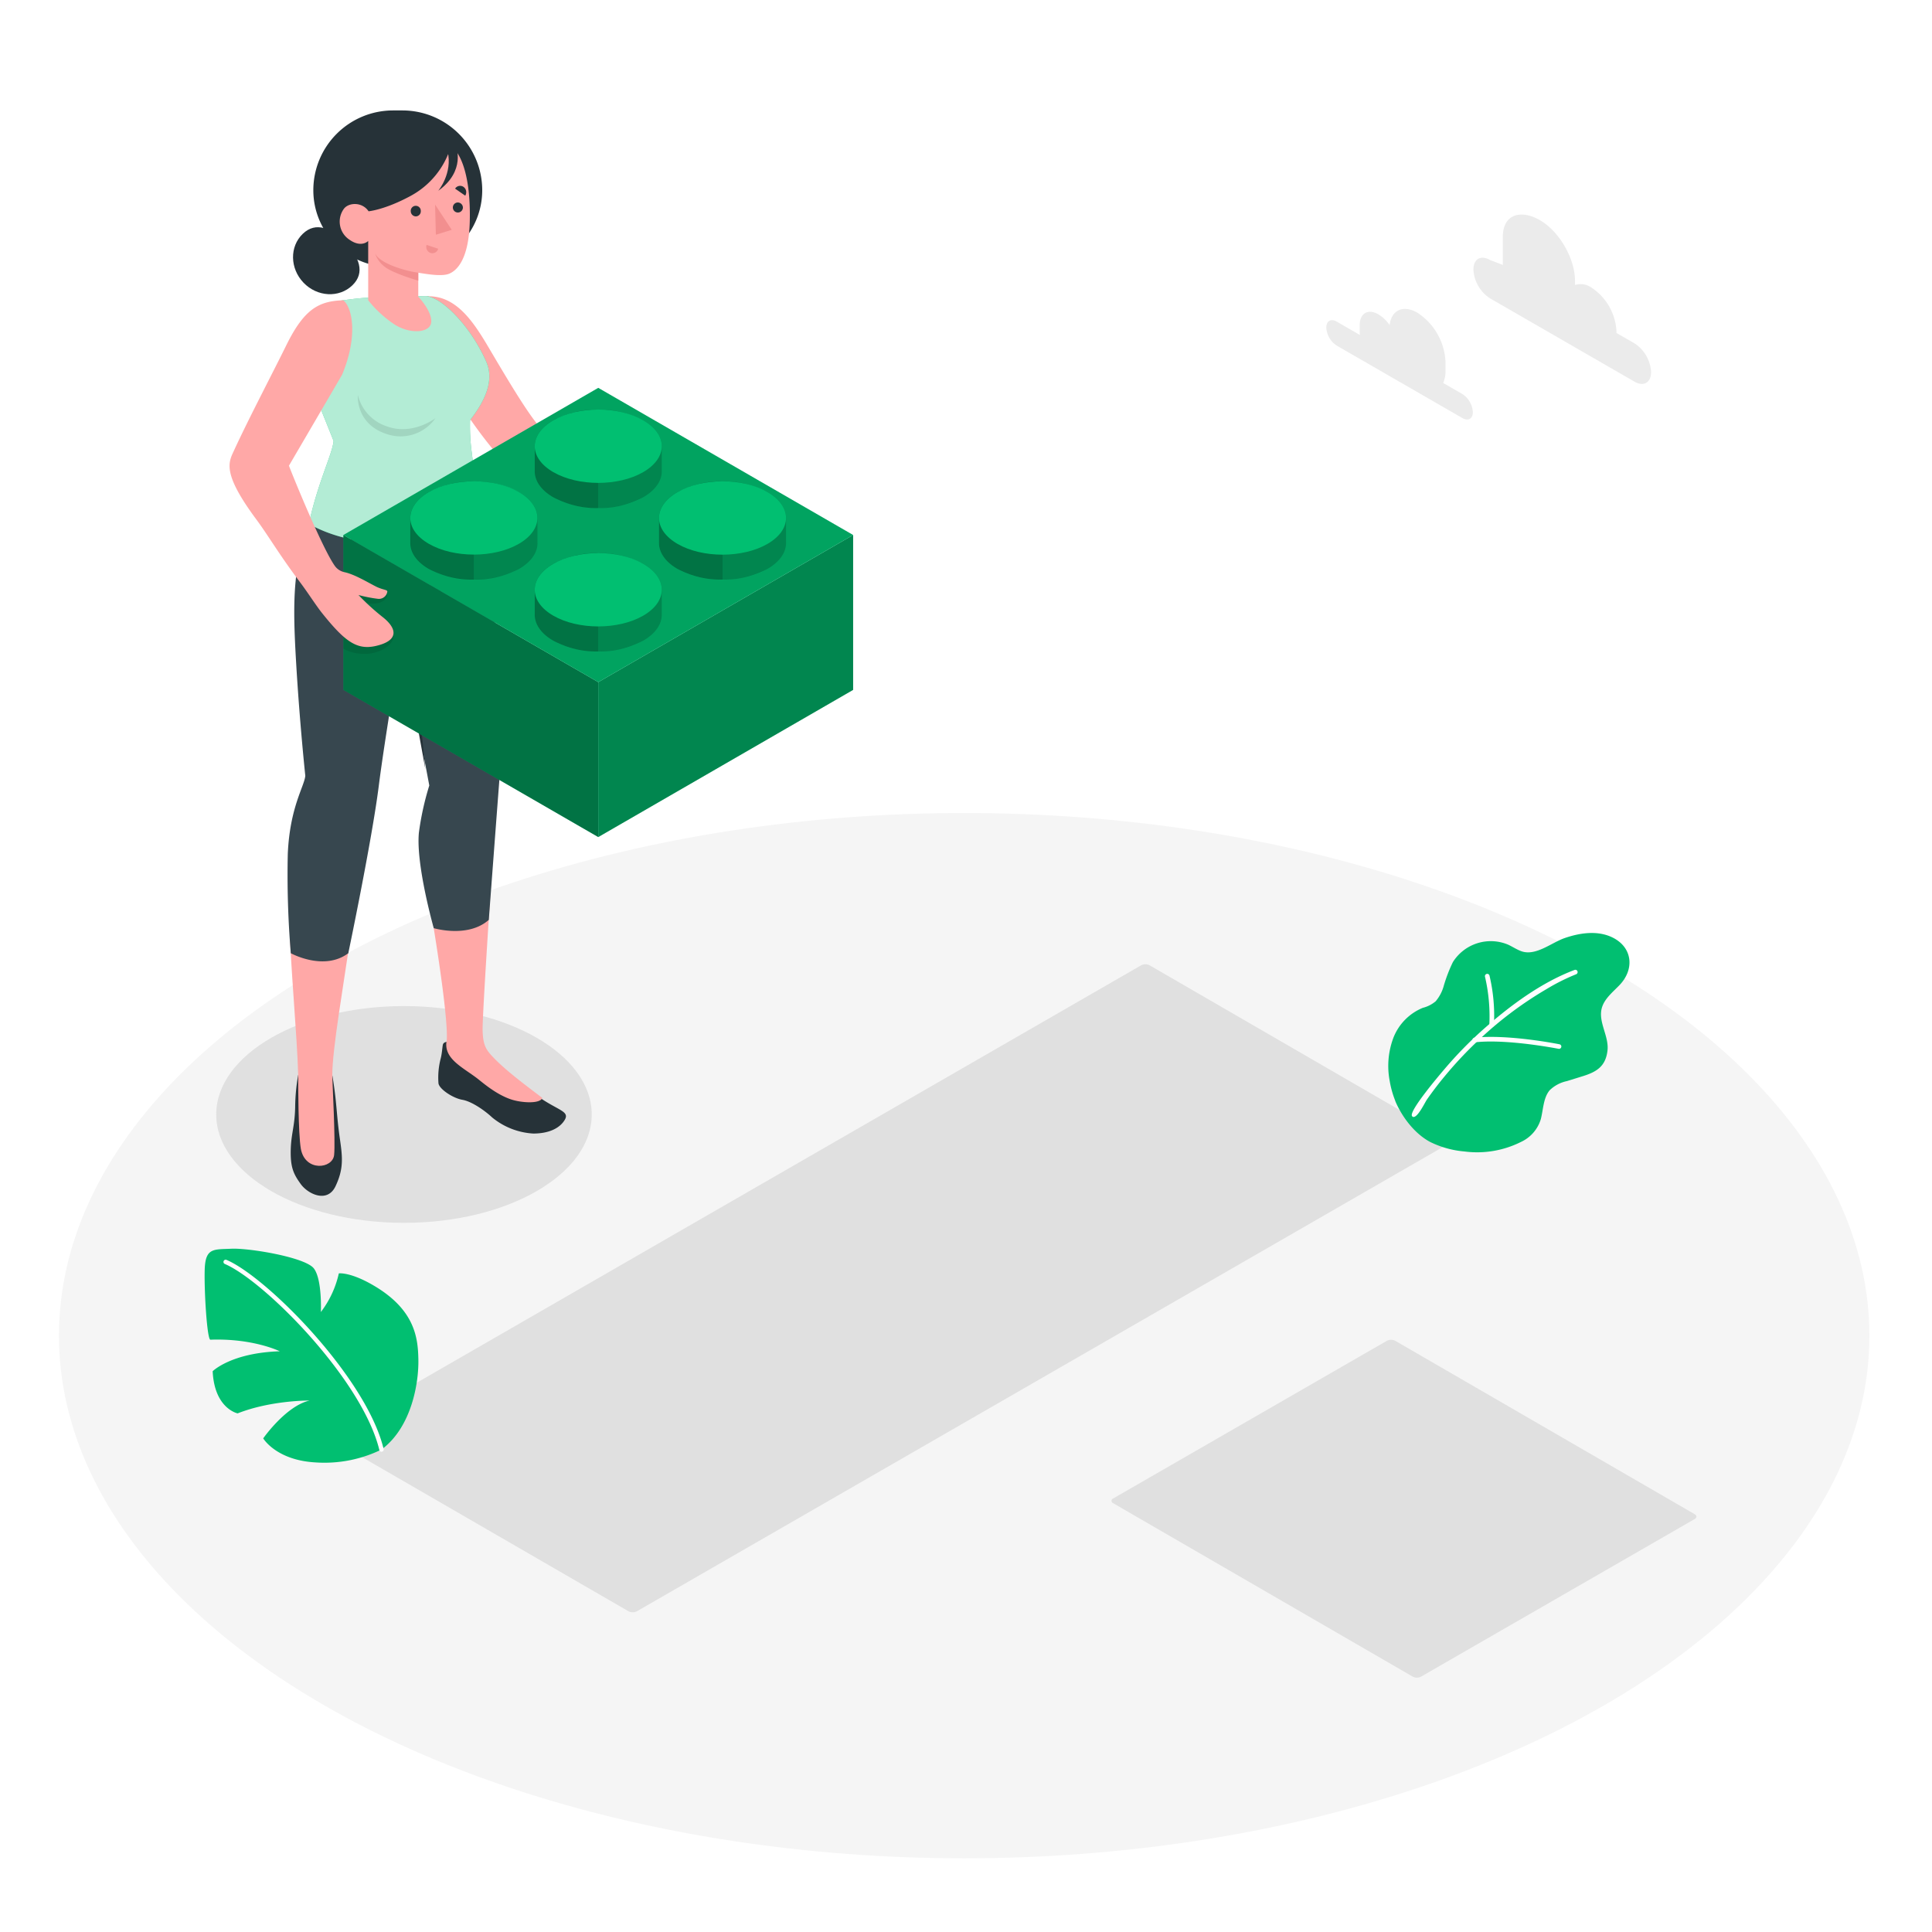 <svg class="animated" id="freepik_stories-building-blocks" xmlns="http://www.w3.org/2000/svg" viewBox="0 0 500 500" version="1.1" xmlns:xlink="http://www.w3.org/1999/xlink" xmlns:svgjs="http://svgjs.com/svgjs"><style>svg#freepik_stories-building-blocks:not(.animated) .animable {opacity: 0;}svg#freepik_stories-building-blocks.animated #freepik--floor--inject-18 {animation: 1s 1 forwards cubic-bezier(.36,-0.01,.5,1.38) slideDown;animation-delay: 0s;}svg#freepik_stories-building-blocks.animated #freepik--Floor--inject-18 {animation: 1s 1 forwards cubic-bezier(.36,-0.01,.5,1.38) slideDown;animation-delay: 0s;}svg#freepik_stories-building-blocks.animated #freepik--Plants--inject-18 {animation: 1s 1 forwards cubic-bezier(.36,-0.01,.5,1.38) slideUp,6s Infinite  linear floating;animation-delay: 0s,2.5s;}svg#freepik_stories-building-blocks.animated #freepik--black-block--inject-18 {animation: 1.4s 1 forwards cubic-bezier(.36,-0.01,.5,1.38) fadeIn;animation-delay: 0.5s;opacity: 0}svg#freepik_stories-building-blocks.animated #freepik--color-block--inject-18 {animation: 1.4s 1 forwards cubic-bezier(.36,-0.01,.5,1.38) fadeIn;animation-delay: 0.2s;opacity: 0}svg#freepik_stories-building-blocks.animated #freepik--dark-color-block--inject-18 {animation: 1.4s 1 forwards cubic-bezier(.36,-0.01,.5,1.38) fadeIn;animation-delay: 0.4s;opacity: 0}svg#freepik_stories-building-blocks.animated #freepik--dark-color-block--inject-18 {animation: 1.4s 1 forwards cubic-bezier(.36,-0.01,.5,1.38) fadeIn;animation-delay: 0.6s;opacity: 0}svg#freepik_stories-building-blocks.animated #freepik--color-block--inject-18 {animation: 1.4s 1 forwards cubic-bezier(.36,-0.01,.5,1.38) fadeIn;animation-delay: 0.8s;opacity: 0}svg#freepik_stories-building-blocks.animated #freepik--black-block--inject-18 {animation: 1.4s 1 forwards cubic-bezier(.36,-0.01,.5,1.38) fadeIn;animation-delay: 1s;opacity: 0}svg#freepik_stories-building-blocks.animated #freepik--black-block--inject-18 {animation: 1.4s 1 forwards cubic-bezier(.36,-0.01,.5,1.38) fadeIn;animation-delay: 1.2s;opacity: 0}svg#freepik_stories-building-blocks.animated #freepik--Blocks--inject-18 {animation: 1.4s 1 forwards cubic-bezier(.36,-0.01,.5,1.38) fadeIn;animation-delay: 0.5s;opacity: 0}svg#freepik_stories-building-blocks.animated #freepik--Character--inject-18 {animation: 0.9s 1 forwards cubic-bezier(.36,-0.01,.5,1.38) slideDown,1.5s Infinite  linear wind;animation-delay: 0.0s,1.9s;}            @keyframes slideDown {                0% {                    opacity: 0;                    transform: translateY(-30px);                }                100% {                    opacity: 1;                    transform: translateY(0);                }            }                    @keyframes slideUp {                0% {                    opacity: 0;                    transform: translateY(30px);                }                100% {                    opacity: 1;                    transform: inherit;                }            }                    @keyframes floating {                0% {                    opacity: 1;                    transform: translateY(0px);                }                50% {                    transform: translateY(-10px);                }                100% {                    opacity: 1;                    transform: translateY(0px);                }            }                    @keyframes fadeIn {                0% {                    opacity: 0;                }                100% {                    opacity: 1;                }            }                    @keyframes wind {                0% {                    transform: rotate( 0deg );                }                25% {                    transform: rotate( 1deg );                }                75% {                    transform: rotate( -1deg );                }            }        </style><g id="freepik--Floor--inject-18" class="animable" style="transform-origin: 249.53px 345.67px;"><ellipse id="freepik--floor--inject-18" cx="249.53" cy="345.67" rx="234.27" ry="135.26" style="fill: rgb(245, 245, 245); transform-origin: 249.53px 345.67px;" class="animable"></ellipse></g><g id="freepik--Shadows--inject-18" class="animable" style="transform-origin: 247.496px 341.864px;"><path id="freepik--Shadow--inject-18" d="M438.58,391.87,361.09,347a2.37,2.37,0,0,0-2.17,0l-70.81,40.79a.66.66,0,0,0,0,1.25l77.5,44.87a2.35,2.35,0,0,0,2.16,0l70.82-40.79C439.18,392.78,439.18,392.22,438.58,391.87Z" style="fill: rgb(224, 224, 224); transform-origin: 363.347px 390.455px;" class="animable"></path><path id="freepik--shadow--inject-18" d="M375,294.68l-77.5-44.87a2.41,2.41,0,0,0-2.16,0L85.17,370.92c-.6.34-.6.9,0,1.25L162.66,417a2.38,2.38,0,0,0,2.16,0L375,295.93A.66.66,0,0,0,375,294.68Z" style="fill: rgb(224, 224, 224); transform-origin: 230.084px 333.407px;" class="animable"></path><ellipse id="freepik--shadow--inject-18" cx="104.55" cy="288.42" rx="48.59" ry="28.05" style="fill: rgb(224, 224, 224); transform-origin: 104.55px 288.42px;" class="animable"></ellipse></g><g id="freepik--Plants--inject-18" class="animable animator-active" style="transform-origin: 237.332px 310.003px;"><g id="freepik--Plant--inject-18" class="animable" style="transform-origin: 80.618px 350.854px;"><path d="M98.73,375.14a33.61,33.61,0,0,1-17.09,3.33c-10.19-.57-13.52-6.22-13.52-6.22s5.87-8.41,12-9.79c0,0-9.91-.11-18.62,3.32,0,0-6-1.2-6.46-10.91,0,0,4.76-4.76,17.37-5.16,0,0-6.88-3.4-17.95-3-.85.14-1.65-12.46-1.48-18.16s2.36-5.16,6.88-5.38,19.22,2.2,21.39,5.13,1.79,11.25,1.79,11.25a25.61,25.61,0,0,0,4.65-10s2.87-.41,8.77,3c10.87,6.27,11.7,13.59,11.81,19.15C108.42,357.87,106.53,369.37,98.73,375.14Z" style="fill: rgb(1, 191, 113); transform-origin: 80.618px 350.854px;" id="elfps6rnh7l8" class="animable"></path><path d="M98.61,375.7a.59.59,0,0,1-.43-.42c-4.39-18.25-29.82-43.83-40-48.17a.57.57,0,1,1,.45-1.05C69,330.48,94.83,356.48,99.28,375a.55.55,0,0,1-.41.68A.46.46,0,0,1,98.61,375.7Z" style="fill: rgb(255, 255, 255); transform-origin: 78.566px 350.862px;" id="elispa9w23x2r" class="animable"></path></g><g id="freepik--plant--inject-18" class="animable" style="transform-origin: 390.495px 269.834px;"><path d="M361,284.65a24.83,24.83,0,0,1-1.34-4.86,20.67,20.67,0,0,1,.91-11.11,13.77,13.77,0,0,1,7.67-7.86,8.21,8.21,0,0,0,3.32-1.7,10.54,10.54,0,0,0,2-3.69A39.32,39.32,0,0,1,376,249a11.58,11.58,0,0,1,14.33-4.51c1.14.53,2.18,1.24,3.35,1.67,3.73,1.37,7.83-2.2,11.23-3.38,4.05-1.4,8.78-2.1,12.72,0,4.93,2.64,5.33,8.15,1.52,12.14-1.79,1.87-4,3.58-4.64,6.09-.9,3.63,2,7.29,1.49,11-.5,3.94-2.76,5.39-6.4,6.51l-4.09,1.27a9.07,9.07,0,0,0-4.44,2.35c-1.71,2-1.67,5.18-2.34,7.6a9.51,9.51,0,0,1-5.1,5.79A25.32,25.32,0,0,1,379,298a24.81,24.81,0,0,1-8.85-2.45c-4-2.12-7.24-6.38-9-10.47Z" style="fill: rgb(1, 191, 113); transform-origin: 390.495px 269.834px;" id="el5iza0jbnyb2" class="animable"></path><path d="M365.56,289c1.18.67,3.18-3.68,3.76-4.49,1.47-2.09,3-4.11,4.65-6.08a100,100,0,0,1,9.51-10A95.85,95.85,0,0,1,400.2,256a52.75,52.75,0,0,1,7.7-3.86.6.6,0,0,0,.35-.77.58.58,0,0,0-.76-.35c-8.66,3.27-16.72,9.26-23.57,15.34a101.46,101.46,0,0,0-10.09,10.33c-1.22,1.43-9.55,11.2-8.35,12.2Z" style="fill: rgb(255, 255, 255); transform-origin: 386.825px 270.025px;" id="elnr7fac2jem" class="animable"></path><path d="M381.65,269.74h.14c8.42-.91,21.44,1.67,21.57,1.69a.6.6,0,0,0,.7-.47.59.59,0,0,0-.47-.7c-.54-.11-13.32-2.63-21.93-1.71a.59.59,0,0,0,0,1.18Z" style="fill: rgb(255, 255, 255); transform-origin: 392.573px 269.894px;" id="elhnia4n6tbt6" class="animable"></path><path d="M386,265.82h0a.59.59,0,0,0,.63-.56,45.16,45.16,0,0,0-1.16-12.81.6.6,0,0,0-1.16.3,45,45,0,0,1,1.13,12.44A.6.6,0,0,0,386,265.82Z" style="fill: rgb(255, 255, 255); transform-origin: 385.495px 258.927px;" id="elccemwjau68u" class="animable"></path></g></g><g id="freepik--Blocks--inject-18" class="animable" style="transform-origin: 265.115px 281.21px;"><g id="freepik--black-block--inject-18" class="animable" style="transform-origin: 302.4px 275.375px;"><polygon points="368.36 295.42 302.4 333.5 302.4 293.42 368.36 255.33 368.36 295.42" style="fill: rgb(55, 71, 79); transform-origin: 335.38px 294.415px;" id="elwatxb0gwbv" class="animable"></polygon><polygon points="236.44 295.42 302.4 333.5 302.4 293.42 236.44 255.33 236.44 295.42" style="fill: rgb(38, 50, 56); transform-origin: 269.42px 294.415px;" id="elejyo237lc99" class="animable"></polygon><polygon points="368.36 255.33 302.4 217.25 236.44 255.33 302.4 293.42 368.36 255.33" id="el58uzsldsp83" class="animable" style="transform-origin: 302.4px 255.335px;"></polygon><path d="M314,262.79c3.21,1.85,4.81,4.28,4.81,6.71V276c0,2.43-1.6,4.86-4.81,6.71a23.81,23.81,0,0,1-11.63,2.78V260A23.7,23.7,0,0,1,314,262.79Z" style="fill: rgb(55, 71, 79); transform-origin: 310.59px 272.745px;" id="elvun4ls5ilv" class="animable"></path><path d="M290.77,262.79c-3.21,1.85-4.81,4.28-4.81,6.71V276c0,2.43,1.6,4.86,4.81,6.71a23.81,23.81,0,0,0,11.63,2.78V260A23.7,23.7,0,0,0,290.77,262.79Z" style="fill: rgb(38, 50, 56); transform-origin: 294.18px 272.745px;" id="elezmzjgo52de" class="animable"></path><path d="M290.77,262.79c-6.42,3.7-6.42,9.71,0,13.42s16.83,3.71,23.26,0,6.42-9.72,0-13.42S297.19,259.08,290.77,262.79Z" style="fill: rgb(69, 90, 100); transform-origin: 302.402px 269.502px;" id="elzz997gl55zb" class="animable"></path><g id="elnbl7otikba"><path d="M290.77,262.79c-6.42,3.7-6.42,9.71,0,13.42s16.83,3.71,23.26,0,6.42-9.72,0-13.42S297.19,259.08,290.77,262.79Z" style="fill: rgb(255, 255, 255); opacity: 0.07; transform-origin: 302.402px 269.502px;" class="animable"></path></g><path d="M314,225.64c3.21,1.85,4.81,4.28,4.81,6.71v6.49c0,2.43-1.6,4.86-4.81,6.71a23.7,23.7,0,0,1-11.63,2.78V222.86A23.81,23.81,0,0,1,314,225.64Z" style="fill: rgb(55, 71, 79); transform-origin: 310.59px 235.595px;" id="elrj1b59e0iqo" class="animable"></path><path d="M290.77,225.64c-3.21,1.85-4.81,4.28-4.81,6.71v6.49c0,2.43,1.6,4.86,4.81,6.71a23.7,23.7,0,0,0,11.63,2.78V222.86A23.81,23.81,0,0,0,290.77,225.64Z" style="fill: rgb(38, 50, 56); transform-origin: 294.18px 235.595px;" id="ela67xcmdq6p9" class="animable"></path><path d="M290.77,225.64c-6.42,3.71-6.42,9.72,0,13.43s16.83,3.7,23.26,0,6.42-9.72,0-13.43S297.19,221.93,290.77,225.64Z" style="fill: rgb(69, 90, 100); transform-origin: 302.402px 232.353px;" id="elndq70gtdhf" class="animable"></path><g id="eljpjtnam4ud"><path d="M290.77,225.64c-6.42,3.71-6.42,9.72,0,13.43s16.83,3.7,23.26,0,6.42-9.72,0-13.43S297.19,221.93,290.77,225.64Z" style="fill: rgb(255, 255, 255); opacity: 0.07; transform-origin: 302.402px 232.353px;" class="animable"></path></g><path d="M346.18,244.22c3.21,1.85,4.82,4.28,4.82,6.71v6.49c0,2.43-1.61,4.86-4.82,6.71a23.77,23.77,0,0,1-11.62,2.78V241.44A23.66,23.66,0,0,1,346.18,244.22Z" style="fill: rgb(55, 71, 79); transform-origin: 342.78px 254.175px;" id="elzysfliz4rys" class="animable"></path><path d="M322.93,244.22c-3.21,1.85-4.81,4.28-4.81,6.71v6.49c0,2.43,1.6,4.86,4.81,6.71a23.81,23.81,0,0,0,11.63,2.78V241.44A23.7,23.7,0,0,0,322.93,244.22Z" style="fill: rgb(38, 50, 56); transform-origin: 326.34px 254.175px;" id="elnruil5v82fg" class="animable"></path><path d="M322.93,244.22c-6.42,3.7-6.42,9.71,0,13.42s16.83,3.71,23.25,0,6.43-9.72,0-13.42S329.35,240.51,322.93,244.22Z" style="fill: rgb(69, 90, 100); transform-origin: 334.557px 250.932px;" id="eljzhd21ztpp" class="animable"></path><g id="eln1pwbtfli2l"><path d="M322.93,244.22c-6.42,3.7-6.42,9.71,0,13.42s16.83,3.71,23.25,0,6.43-9.72,0-13.42S329.35,240.51,322.93,244.22Z" style="fill: rgb(255, 255, 255); opacity: 0.07; transform-origin: 334.557px 250.932px;" class="animable"></path></g><path d="M281.87,244.2c3.21,1.86,4.81,4.29,4.81,6.72v6.49c0,2.42-1.6,4.85-4.81,6.71a23.81,23.81,0,0,1-11.63,2.78V241.42A23.81,23.81,0,0,1,281.87,244.2Z" style="fill: rgb(55, 71, 79); transform-origin: 278.46px 254.16px;" id="el5ic2pyf2vm8" class="animable"></path><path d="M258.61,244.2c-3.21,1.86-4.81,4.29-4.81,6.72v6.49c0,2.42,1.6,4.85,4.81,6.71a23.81,23.81,0,0,0,11.63,2.78V241.42A23.81,23.81,0,0,0,258.61,244.2Z" style="fill: rgb(38, 50, 56); transform-origin: 262.02px 254.16px;" id="elw0sajgtd32" class="animable"></path><path d="M258.61,244.2c-6.42,3.71-6.42,9.72,0,13.43s16.84,3.71,23.26,0,6.42-9.72,0-13.43S265,240.5,258.61,244.2Z" style="fill: rgb(69, 90, 100); transform-origin: 270.24px 250.917px;" id="elw6pvyhjqa8" class="animable"></path><g id="eldz52j7hbo5e"><path d="M258.61,244.2c-6.42,3.71-6.42,9.72,0,13.43s16.84,3.71,23.26,0,6.42-9.72,0-13.43S265,240.5,258.61,244.2Z" style="fill: rgb(255, 255, 255); opacity: 0.07; transform-origin: 270.24px 250.917px;" class="animable"></path></g></g><g id="freepik--color-block--inject-18" class="animable" style="transform-origin: 366.69px 373.015px;"><polygon points="432.65 393.06 366.69 431.14 366.69 391.05 432.65 352.97 432.65 393.06" style="fill: rgb(1, 191, 113); transform-origin: 399.67px 392.055px;" id="elvq7s3800r7" class="animable"></polygon><g id="eltmh15n7byem"><polygon points="432.65 393.06 366.69 431.14 366.69 391.05 432.65 352.97 432.65 393.06" style="opacity: 0.1; transform-origin: 399.67px 392.055px;" class="animable"></polygon></g><polygon points="300.74 393.06 366.69 431.14 366.69 391.05 300.73 352.97 300.74 393.06" style="fill: rgb(1, 191, 113); transform-origin: 333.71px 392.055px;" id="eldwm4854e4hk" class="animable"></polygon><g id="elg18iwy60fgb"><polygon points="300.74 393.06 366.69 431.14 366.69 391.05 300.73 352.97 300.74 393.06" style="opacity: 0.2; transform-origin: 333.71px 392.055px;" class="animable"></polygon></g><polygon points="432.65 352.97 366.69 314.89 300.73 352.97 366.69 391.05 432.65 352.97" style="fill: rgb(1, 191, 113); transform-origin: 366.69px 352.97px;" id="elqodg52ddz7" class="animable"></polygon><path d="M383.13,330c0-2.43-1.6-4.86-4.81-6.71-6.42-3.71-16.83-3.71-23.25,0-3.21,1.85-4.82,4.28-4.82,6.71v6.49c0,2.43,1.61,4.85,4.82,6.71,6.42,3.71,16.83,3.71,23.25,0,3.21-1.86,4.82-4.28,4.81-6.71Z" style="fill: rgb(1, 191, 113); transform-origin: 366.69px 333.245px;" id="eljugt0ayehfh" class="animable"></path><g id="elkx6zak3jtf"><path d="M378.32,323.28c3.21,1.85,4.82,4.28,4.81,6.71v6.49c0,2.43-1.6,4.85-4.81,6.71A23.81,23.81,0,0,1,366.69,346V320.5A23.7,23.7,0,0,1,378.32,323.28Z" style="opacity: 0.1; transform-origin: 374.91px 333.249px;" class="animable"></path></g><g id="elpx3lny2iqge"><path d="M355.07,323.28c-3.21,1.85-4.82,4.28-4.82,6.71v6.49c0,2.43,1.61,4.85,4.82,6.71A23.8,23.8,0,0,0,366.69,346V320.5A23.69,23.69,0,0,0,355.07,323.28Z" style="opacity: 0.2; transform-origin: 358.47px 333.249px;" class="animable"></path></g><path d="M355.07,323.28c-6.42,3.7-6.42,9.71,0,13.42s16.83,3.71,23.25,0,6.42-9.72,0-13.42S361.49,319.57,355.07,323.28Z" style="fill: rgb(1, 191, 113); transform-origin: 366.695px 329.992px;" id="el489d02yfkjf" class="animable"></path><g id="el1dkhe5zzqpu"><path d="M355.07,323.28c-6.42,3.7-6.42,9.71,0,13.42s16.83,3.71,23.25,0,6.42-9.72,0-13.42S361.49,319.57,355.07,323.28Z" style="fill: rgb(255, 255, 255); opacity: 0.3; transform-origin: 366.695px 329.992px;" class="animable"></path></g><path d="M383.13,367.13c0-2.42-1.6-4.85-4.81-6.71-6.42-3.71-16.83-3.71-23.25,0-3.21,1.86-4.82,4.28-4.82,6.71v6.49c0,2.43,1.61,4.86,4.82,6.71,6.42,3.71,16.83,3.71,23.25,0,3.21-1.85,4.82-4.28,4.81-6.71Z" style="fill: rgb(1, 191, 113); transform-origin: 366.69px 370.375px;" id="eltiw4tcelwrp" class="animable"></path><g id="elbypu3ovzt8"><path d="M378.32,360.42c3.21,1.86,4.82,4.28,4.81,6.71v6.49c0,2.43-1.6,4.86-4.81,6.71a23.59,23.59,0,0,1-11.63,2.78V357.64A23.81,23.81,0,0,1,378.32,360.42Z" style="opacity: 0.1; transform-origin: 374.91px 370.376px;" class="animable"></path></g><g id="el3icn7o8d1zw"><path d="M355.07,360.42c-3.21,1.86-4.82,4.28-4.82,6.71v6.49c0,2.43,1.61,4.86,4.82,6.71a23.58,23.58,0,0,0,11.62,2.78V357.64A23.8,23.8,0,0,0,355.07,360.42Z" style="opacity: 0.2; transform-origin: 358.47px 370.376px;" class="animable"></path></g><path d="M355.07,360.42c-6.42,3.71-6.42,9.72,0,13.43s16.83,3.7,23.25,0,6.42-9.72,0-13.43S361.49,356.71,355.07,360.42Z" style="fill: rgb(1, 191, 113); transform-origin: 366.695px 367.133px;" id="elz3y975jvkc" class="animable"></path><g id="elkzb42i7sh0e"><path d="M355.07,360.42c-6.42,3.71-6.42,9.72,0,13.43s16.83,3.7,23.25,0,6.42-9.72,0-13.43S361.49,356.71,355.07,360.42Z" style="fill: rgb(255, 255, 255); opacity: 0.3; transform-origin: 366.695px 367.133px;" class="animable"></path></g><path d="M351,348.55c0-2.43-1.61-4.86-4.82-6.71-6.42-3.71-16.83-3.71-23.25,0-3.21,1.85-4.82,4.28-4.82,6.71V355c0,2.43,1.61,4.86,4.82,6.71,6.42,3.71,16.83,3.71,23.25,0,3.21-1.85,4.82-4.28,4.82-6.71C351,353.24,351,350.35,351,348.55Z" style="fill: rgb(1, 191, 113); transform-origin: 334.555px 351.775px;" id="elchodcgzgosi" class="animable"></path><g id="elxgn9ovczlg"><path d="M346.16,341.84c3.21,1.85,4.82,4.28,4.82,6.71,0,1.8,0,4.69,0,6.49,0,2.43-1.61,4.86-4.82,6.71a23.7,23.7,0,0,1-11.63,2.78V339.06A23.81,23.81,0,0,1,346.16,341.84Z" style="opacity: 0.1; transform-origin: 342.755px 351.795px;" class="animable"></path></g><g id="elnfiolzy425c"><path d="M322.91,341.84c-3.21,1.85-4.82,4.28-4.82,6.71V355c0,2.43,1.61,4.86,4.82,6.71a23.69,23.69,0,0,0,11.62,2.78V339.06A23.8,23.8,0,0,0,322.91,341.84Z" style="opacity: 0.2; transform-origin: 326.31px 351.775px;" class="animable"></path></g><path d="M322.91,341.84c-6.42,3.71-6.42,9.72,0,13.42s16.83,3.71,23.25,0,6.42-9.71,0-13.42S329.33,338.13,322.91,341.84Z" style="fill: rgb(1, 191, 113); transform-origin: 334.535px 348.548px;" id="el5342y5udw9l" class="animable"></path><g id="elbzx74dj86xs"><path d="M322.91,341.84c-6.42,3.71-6.42,9.72,0,13.42s16.83,3.71,23.25,0,6.42-9.71,0-13.42S329.33,338.13,322.91,341.84Z" style="fill: rgb(255, 255, 255); opacity: 0.3; transform-origin: 334.535px 348.548px;" class="animable"></path></g><path d="M415.29,348.56c0-2.43-1.6-4.86-4.81-6.71-6.42-3.71-16.83-3.71-23.25,0-3.22,1.85-4.82,4.28-4.82,6.71v6.49c0,2.43,1.6,4.86,4.81,6.71,6.43,3.71,16.84,3.71,23.26,0,3.21-1.85,4.81-4.28,4.81-6.71Z" style="fill: rgb(1, 191, 113); transform-origin: 398.85px 351.805px;" id="elhfjyq0gjkve" class="animable"></path><g id="elmzq984l0dx"><path d="M410.48,341.85c3.21,1.85,4.81,4.28,4.81,6.71v6.49c0,2.43-1.6,4.86-4.81,6.71a23.7,23.7,0,0,1-11.63,2.78V339.07A23.81,23.81,0,0,1,410.48,341.85Z" style="opacity: 0.1; transform-origin: 407.07px 351.805px;" class="animable"></path></g><g id="elazawjjnq6ct"><path d="M387.23,341.85c-3.22,1.85-4.82,4.28-4.82,6.71v6.49c0,2.43,1.6,4.86,4.81,6.71a23.73,23.73,0,0,0,11.63,2.78V339.07A23.77,23.77,0,0,0,387.23,341.85Z" style="opacity: 0.2; transform-origin: 390.63px 351.805px;" class="animable"></path></g><path d="M387.23,341.85c-6.43,3.71-6.43,9.72,0,13.43s16.84,3.7,23.26,0,6.42-9.72,0-13.43S393.65,338.14,387.23,341.85Z" style="fill: rgb(1, 191, 113); transform-origin: 398.856px 348.563px;" id="elp1xgnfesnu" class="animable"></path><g id="elrxwblfco92l"><path d="M387.23,341.85c-6.43,3.71-6.43,9.72,0,13.43s16.84,3.7,23.26,0,6.42-9.72,0-13.43S393.65,338.14,387.23,341.85Z" style="fill: rgb(255, 255, 255); opacity: 0.3; transform-origin: 398.856px 348.563px;" class="animable"></path></g></g><g id="freepik--dark-color-block--inject-18" class="animable" style="transform-origin: 302.4px 232.385px;"><polygon points="368.36 252.43 302.4 290.51 302.4 250.42 368.36 212.34 368.36 252.43" style="fill: rgb(1, 191, 113); transform-origin: 335.38px 251.425px;" id="elgyfpi20nlwv" class="animable"></polygon><g id="elglj86svh6np"><polygon points="368.36 252.43 302.4 290.51 302.4 250.42 368.36 212.34 368.36 252.43" style="opacity: 0.3; transform-origin: 335.38px 251.425px;" class="animable"></polygon></g><polygon points="236.44 252.43 302.4 290.51 302.4 250.42 236.44 212.34 236.44 252.43" style="fill: rgb(1, 191, 113); transform-origin: 269.42px 251.425px;" id="eljgl6dg8qf8" class="animable"></polygon><g id="elk3fykf1glwa"><polygon points="236.44 252.43 302.4 290.51 302.4 250.42 236.44 212.34 236.44 252.43" style="opacity: 0.4; transform-origin: 269.42px 251.425px;" class="animable"></polygon></g><polygon points="368.36 212.34 302.4 174.26 236.44 212.34 302.4 250.42 368.36 212.34" style="fill: rgb(1, 191, 113); transform-origin: 302.4px 212.34px;" id="elme00vix3v5" class="animable"></polygon><g id="eld9ebos0kcwm"><polygon points="368.36 212.34 302.4 174.26 236.44 212.34 302.4 250.42 368.36 212.34" style="opacity: 0.55; transform-origin: 302.4px 212.34px;" class="animable"></polygon></g><path d="M318.84,189.36c0-2.43-1.6-4.86-4.81-6.71-6.42-3.71-16.84-3.71-23.26,0-3.21,1.85-4.81,4.28-4.81,6.71v6.49c0,2.43,1.6,4.86,4.81,6.71,6.42,3.71,16.83,3.71,23.26,0,3.21-1.85,4.81-4.28,4.81-6.71Z" style="fill: rgb(1, 191, 113); transform-origin: 302.4px 192.605px;" id="eliw2rjjz6iv" class="animable"></path><g id="eli886p2f3y2r"><path d="M314,182.65c3.21,1.85,4.81,4.28,4.81,6.71v6.49c0,2.43-1.6,4.86-4.81,6.71a23.81,23.81,0,0,1-11.63,2.78V179.87A23.7,23.7,0,0,1,314,182.65Z" style="opacity: 0.3; transform-origin: 310.59px 192.605px;" class="animable"></path></g><g id="el33uki95cr5t"><path d="M290.77,182.65c-3.21,1.85-4.81,4.28-4.81,6.71v6.49c0,2.43,1.6,4.86,4.81,6.71a23.81,23.81,0,0,0,11.63,2.78V179.87A23.7,23.7,0,0,0,290.77,182.65Z" style="opacity: 0.4; transform-origin: 294.18px 192.605px;" class="animable"></path></g><path d="M290.77,182.65c-6.42,3.7-6.42,9.71,0,13.42s16.83,3.71,23.26,0,6.42-9.72,0-13.42S297.19,178.94,290.77,182.65Z" style="fill: rgb(1, 191, 113); transform-origin: 302.402px 189.362px;" id="elwzda3wvcgpg" class="animable"></path><g id="el5y8hbldp7u"><path d="M290.77,182.65c-6.42,3.7-6.42,9.71,0,13.42s16.83,3.71,23.26,0,6.42-9.72,0-13.42S297.19,178.94,290.77,182.65Z" style="fill: rgb(255, 255, 255); opacity: 0.3; transform-origin: 302.402px 189.362px;" class="animable"></path></g><path d="M318.84,226.51c0-2.43-1.6-4.86-4.81-6.72-6.42-3.7-16.84-3.7-23.26,0-3.21,1.86-4.81,4.29-4.81,6.71V233c0,2.43,1.6,4.86,4.81,6.72,6.42,3.7,16.83,3.7,23.26,0,3.21-1.86,4.81-4.29,4.81-6.72Z" style="fill: rgb(1, 191, 113); transform-origin: 302.4px 229.755px;" id="el1o2fk75k42w" class="animable"></path><g id="elq34ogzex73l"><path d="M314,219.79c3.21,1.86,4.81,4.29,4.81,6.71V233c0,2.43-1.6,4.86-4.81,6.72a23.81,23.81,0,0,1-11.63,2.78V217A23.81,23.81,0,0,1,314,219.79Z" style="opacity: 0.3; transform-origin: 310.59px 229.75px;" class="animable"></path></g><g id="ela1g14jw3wik"><path d="M290.77,219.79c-3.21,1.86-4.81,4.29-4.81,6.71V233c0,2.43,1.6,4.86,4.81,6.72a23.81,23.81,0,0,0,11.63,2.78V217A23.81,23.81,0,0,0,290.77,219.79Z" style="opacity: 0.4; transform-origin: 294.18px 229.75px;" class="animable"></path></g><path d="M290.77,219.79c-6.42,3.71-6.42,9.72,0,13.43s16.83,3.71,23.26,0,6.42-9.72,0-13.43S297.19,216.09,290.77,219.79Z" style="fill: rgb(1, 191, 113); transform-origin: 302.402px 226.507px;" id="elnvml0cngh3l" class="animable"></path><g id="elujb04o2za"><path d="M290.77,219.79c-6.42,3.71-6.42,9.72,0,13.43s16.83,3.71,23.26,0,6.42-9.72,0-13.43S297.19,216.09,290.77,219.79Z" style="fill: rgb(255, 255, 255); opacity: 0.3; transform-origin: 302.402px 226.507px;" class="animable"></path></g><path d="M286.68,207.92c0-2.43-1.6-4.86-4.81-6.71-6.42-3.71-16.83-3.71-23.26,0-3.21,1.85-4.81,4.28-4.81,6.71v6.49c0,2.43,1.6,4.86,4.81,6.71,6.42,3.71,16.84,3.71,23.26,0,3.21-1.85,4.81-4.28,4.81-6.71Z" style="fill: rgb(1, 191, 113); transform-origin: 270.24px 211.165px;" id="elpftftvoxbe8" class="animable"></path><g id="elm786n2li359"><path d="M281.87,201.21c3.21,1.85,4.81,4.28,4.81,6.71v6.49c0,2.43-1.6,4.86-4.81,6.71a23.7,23.7,0,0,1-11.63,2.78V198.43A23.81,23.81,0,0,1,281.87,201.21Z" style="opacity: 0.3; transform-origin: 278.46px 211.165px;" class="animable"></path></g><g id="el5waqx8tqnh5"><path d="M258.61,201.21c-3.21,1.85-4.81,4.28-4.81,6.71v6.49c0,2.43,1.6,4.86,4.81,6.71a23.7,23.7,0,0,0,11.63,2.78V198.43A23.81,23.81,0,0,0,258.61,201.21Z" style="opacity: 0.4; transform-origin: 262.02px 211.165px;" class="animable"></path></g><path d="M258.61,201.21c-6.42,3.71-6.42,9.72,0,13.43s16.84,3.7,23.26,0,6.42-9.72,0-13.43S265,197.5,258.61,201.21Z" style="fill: rgb(1, 191, 113); transform-origin: 270.24px 207.923px;" id="elv53nmm6oj6s" class="animable"></path><g id="el3b9ap7y9b9x"><path d="M258.61,201.21c-6.42,3.71-6.42,9.72,0,13.43s16.84,3.7,23.26,0,6.42-9.72,0-13.43S265,197.5,258.61,201.21Z" style="fill: rgb(255, 255, 255); opacity: 0.3; transform-origin: 270.24px 207.923px;" class="animable"></path></g><path d="M351,207.93c0-2.42-1.6-4.85-4.82-6.71-6.42-3.71-16.83-3.71-23.25,0-3.21,1.86-4.81,4.28-4.81,6.71v6.49c0,2.43,1.6,4.86,4.81,6.71,6.42,3.71,16.83,3.71,23.25,0,3.22-1.85,4.82-4.28,4.82-6.71Z" style="fill: rgb(1, 191, 113); transform-origin: 334.56px 211.175px;" id="el4g9i11jwmb9" class="animable"></path><g id="el8xkp3jv7w8c"><path d="M346.18,201.22c3.21,1.86,4.82,4.28,4.82,6.71v6.49c0,2.43-1.61,4.86-4.82,6.71a23.66,23.66,0,0,1-11.62,2.78V198.44A23.77,23.77,0,0,1,346.18,201.22Z" style="opacity: 0.3; transform-origin: 342.78px 211.175px;" class="animable"></path></g><g id="elcbrryt3hrju"><path d="M322.93,201.22c-3.21,1.86-4.81,4.28-4.81,6.71v6.49c0,2.43,1.6,4.86,4.81,6.71a23.7,23.7,0,0,0,11.63,2.78V198.44A23.81,23.81,0,0,0,322.93,201.22Z" style="opacity: 0.4; transform-origin: 326.34px 211.175px;" class="animable"></path></g><path d="M322.93,201.22c-6.42,3.71-6.42,9.72,0,13.43s16.83,3.7,23.25,0,6.43-9.72,0-13.43S329.35,197.51,322.93,201.22Z" style="fill: rgb(1, 191, 113); transform-origin: 334.557px 207.933px;" id="eldcw3kq8j7v8" class="animable"></path><g id="elxnerj5yd85"><path d="M322.93,201.22c-6.42,3.71-6.42,9.72,0,13.43s16.83,3.7,23.25,0,6.43-9.72,0-13.43S329.35,197.51,322.93,201.22Z" style="fill: rgb(255, 255, 255); opacity: 0.3; transform-origin: 334.557px 207.933px;" class="animable"></path></g></g><g id="freepik--dark-color-block--inject-18" class="animable" style="transform-origin: 232.97px 315.465px;"><polygon points="298.93 335.5 232.97 373.59 232.97 333.5 298.93 295.42 298.93 335.5" style="fill: rgb(1, 191, 113); transform-origin: 265.95px 334.505px;" id="eltm2y76t24s" class="animable"></polygon><g id="elncroap9djk"><polygon points="298.93 335.5 232.97 373.59 232.97 333.5 298.93 295.42 298.93 335.5" style="opacity: 0.3; transform-origin: 265.95px 334.505px;" class="animable"></polygon></g><polygon points="167.01 335.5 232.97 373.59 232.97 333.5 167.01 295.42 167.01 335.5" style="fill: rgb(1, 191, 113); transform-origin: 199.99px 334.505px;" id="elyez255xv80b" class="animable"></polygon><g id="elkl1lctgenjc"><polygon points="167.01 335.5 232.97 373.59 232.97 333.5 167.01 295.42 167.01 335.5" style="opacity: 0.4; transform-origin: 199.99px 334.505px;" class="animable"></polygon></g><polygon points="298.93 295.42 232.97 257.34 167.01 295.42 232.97 333.5 298.93 295.42" style="fill: rgb(1, 191, 113); transform-origin: 232.97px 295.42px;" id="el09fxa69reqb" class="animable"></polygon><g id="elnarah8goh0a"><polygon points="298.93 295.42 232.97 257.34 167.01 295.42 232.97 333.5 298.93 295.42" style="opacity: 0.55; transform-origin: 232.97px 295.42px;" class="animable"></polygon></g><path d="M249.41,272.44c0-2.43-1.6-4.86-4.81-6.71-6.42-3.71-16.83-3.71-23.26,0-3.21,1.85-4.81,4.28-4.81,6.71v6.49c0,2.43,1.6,4.86,4.81,6.71,6.42,3.71,16.84,3.71,23.26,0,3.21-1.85,4.81-4.28,4.81-6.71Z" style="fill: rgb(1, 191, 113); transform-origin: 232.97px 275.685px;" id="elmezemxe2sgc" class="animable"></path><g id="elrbye9ppg20a"><path d="M244.6,265.73c3.21,1.85,4.81,4.28,4.81,6.71v6.49c0,2.43-1.6,4.86-4.81,6.71A23.81,23.81,0,0,1,233,288.42V263A23.7,23.7,0,0,1,244.6,265.73Z" style="opacity: 0.3; transform-origin: 241.205px 275.709px;" class="animable"></path></g><g id="elb2ewl6iy3l7"><path d="M221.34,265.73c-3.21,1.85-4.81,4.28-4.81,6.71v6.49c0,2.43,1.6,4.86,4.81,6.71A23.81,23.81,0,0,0,233,288.42V263A23.7,23.7,0,0,0,221.34,265.73Z" style="opacity: 0.4; transform-origin: 224.765px 275.709px;" class="animable"></path></g><path d="M221.34,265.73c-6.42,3.7-6.42,9.71,0,13.42s16.84,3.71,23.26,0,6.42-9.72,0-13.42S227.77,262,221.34,265.73Z" style="fill: rgb(1, 191, 113); transform-origin: 232.97px 272.438px;" id="elpbnx1t433pq" class="animable"></path><g id="elc0jvm02g2xg"><path d="M221.34,265.73c-6.42,3.7-6.42,9.71,0,13.42s16.84,3.71,23.26,0,6.42-9.72,0-13.42S227.77,262,221.34,265.73Z" style="fill: rgb(255, 255, 255); opacity: 0.3; transform-origin: 232.97px 272.438px;" class="animable"></path></g><path d="M249.41,309.58c0-2.42-1.6-4.85-4.81-6.71-6.42-3.71-16.83-3.71-23.26,0-3.21,1.86-4.81,4.28-4.81,6.71v6.49c0,2.43,1.6,4.86,4.81,6.71,6.42,3.71,16.84,3.71,23.26,0,3.21-1.85,4.81-4.28,4.81-6.71Z" style="fill: rgb(1, 191, 113); transform-origin: 232.97px 312.825px;" id="elu79ditozhwg" class="animable"></path><g id="elhs6szb0onr5"><path d="M244.6,302.87c3.21,1.86,4.81,4.28,4.81,6.71v6.49c0,2.43-1.6,4.86-4.81,6.71A23.71,23.71,0,0,1,233,325.57V300.09A23.81,23.81,0,0,1,244.6,302.87Z" style="opacity: 0.3; transform-origin: 241.205px 312.83px;" class="animable"></path></g><g id="elef43kbpitth"><path d="M221.34,302.87c-3.21,1.86-4.81,4.28-4.81,6.71v6.49c0,2.43,1.6,4.86,4.81,6.71A23.71,23.71,0,0,0,233,325.57V300.09A23.81,23.81,0,0,0,221.34,302.87Z" style="opacity: 0.4; transform-origin: 224.765px 312.83px;" class="animable"></path></g><path d="M221.34,302.87c-6.42,3.71-6.42,9.72,0,13.43s16.84,3.7,23.26,0,6.42-9.72,0-13.43S227.77,299.16,221.34,302.87Z" style="fill: rgb(1, 191, 113); transform-origin: 232.97px 309.583px;" id="elev7u14jri4b" class="animable"></path><g id="elth8v876ep8j"><path d="M221.34,302.87c-6.42,3.71-6.42,9.72,0,13.43s16.84,3.7,23.26,0,6.42-9.72,0-13.43S227.77,299.16,221.34,302.87Z" style="fill: rgb(255, 255, 255); opacity: 0.3; transform-origin: 232.97px 309.583px;" class="animable"></path></g><path d="M217.25,291c0-2.43-1.6-4.86-4.81-6.71-6.42-3.71-16.83-3.71-23.26,0-3.21,1.85-4.81,4.28-4.81,6.71v6.49c0,2.43,1.6,4.86,4.81,6.71,6.42,3.71,16.84,3.71,23.26,0,3.21-1.85,4.81-4.28,4.81-6.71Z" style="fill: rgb(1, 191, 113); transform-origin: 200.81px 294.245px;" id="elvcssa1boxo" class="animable"></path><g id="el3cp6ndc6hlc"><path d="M212.44,284.29c3.21,1.85,4.81,4.28,4.81,6.71v6.49c0,2.43-1.6,4.86-4.81,6.71A23.7,23.7,0,0,1,200.81,307V281.51A23.81,23.81,0,0,1,212.44,284.29Z" style="opacity: 0.3; transform-origin: 209.03px 294.255px;" class="animable"></path></g><g id="elxj08599nmcd"><path d="M189.18,284.29c-3.21,1.85-4.81,4.28-4.81,6.71v6.49c0,2.43,1.6,4.86,4.81,6.71A23.7,23.7,0,0,0,200.81,307V281.51A23.84,23.84,0,0,0,189.18,284.29Z" style="opacity: 0.4; transform-origin: 192.59px 294.255px;" class="animable"></path></g><path d="M189.18,284.29c-6.42,3.71-6.42,9.72,0,13.42s16.84,3.71,23.26,0,6.42-9.71,0-13.42S195.61,280.58,189.18,284.29Z" style="fill: rgb(1, 191, 113); transform-origin: 200.81px 290.998px;" id="elxmqqleppuii" class="animable"></path><g id="elk0emr0eq2rd"><path d="M189.18,284.29c-6.42,3.71-6.42,9.72,0,13.42s16.84,3.71,23.26,0,6.42-9.71,0-13.42S195.61,280.58,189.18,284.29Z" style="fill: rgb(255, 255, 255); opacity: 0.3; transform-origin: 200.81px 290.998px;" class="animable"></path></g><path d="M281.57,291c0-2.43-1.6-4.85-4.82-6.71-6.42-3.71-16.83-3.71-23.25,0-3.21,1.85-4.81,4.28-4.81,6.71v6.49c0,2.43,1.6,4.86,4.81,6.71,6.42,3.71,16.83,3.71,23.25,0,3.22-1.85,4.82-4.28,4.82-6.71Z" style="fill: rgb(1, 191, 113); transform-origin: 265.13px 294.245px;" id="el9cpjt0uxijk" class="animable"></path><g id="elsib9e8pwfv"><path d="M276.75,284.3c3.21,1.85,4.82,4.28,4.82,6.71v6.49c0,2.43-1.6,4.86-4.81,6.71A23.73,23.73,0,0,1,265.13,307V281.52A23.77,23.77,0,0,1,276.75,284.3Z" style="opacity: 0.3; transform-origin: 273.35px 294.26px;" class="animable"></path></g><g id="elmjksqk812l"><path d="M253.5,284.3c-3.21,1.85-4.81,4.28-4.81,6.71v6.49c0,2.43,1.6,4.86,4.81,6.71A23.7,23.7,0,0,0,265.13,307V281.52A23.81,23.81,0,0,0,253.5,284.3Z" style="opacity: 0.4; transform-origin: 256.91px 294.26px;" class="animable"></path></g><path d="M253.5,284.3c-6.42,3.71-6.42,9.72,0,13.43s16.83,3.7,23.25,0,6.43-9.72,0-13.43S259.92,280.59,253.5,284.3Z" style="fill: rgb(1, 191, 113); transform-origin: 265.127px 291.013px;" id="el859f4tgd1al" class="animable"></path><g id="elhv8908i0s45"><path d="M253.5,284.3c-6.42,3.71-6.42,9.72,0,13.43s16.83,3.7,23.25,0,6.43-9.72,0-13.43S259.92,280.59,253.5,284.3Z" style="fill: rgb(255, 255, 255); opacity: 0.3; transform-origin: 265.127px 291.013px;" class="animable"></path></g></g><g id="freepik--color-block--inject-18" class="animable" style="transform-origin: 232.97px 272.465px;"><polygon points="298.93 292.51 232.97 330.59 232.97 290.51 298.93 252.43 298.93 292.51" style="fill: rgb(1, 191, 113); transform-origin: 265.95px 291.51px;" id="el3us4sclrlcc" class="animable"></polygon><g id="elh7i9il3ts3o"><polygon points="298.93 292.51 232.97 330.59 232.97 290.51 298.93 252.43 298.93 292.51" style="opacity: 0.1; transform-origin: 265.95px 291.51px;" class="animable"></polygon></g><polygon points="167.01 292.51 232.97 330.59 232.97 290.51 167.01 252.43 167.01 292.51" style="fill: rgb(1, 191, 113); transform-origin: 199.99px 291.51px;" id="elah6wl3ml5gq" class="animable"></polygon><g id="elhmp4ezoprko"><polygon points="167.01 292.51 232.97 330.59 232.97 290.51 167.01 252.43 167.01 292.51" style="opacity: 0.2; transform-origin: 199.99px 291.51px;" class="animable"></polygon></g><polygon points="298.93 252.43 232.97 214.34 167.01 252.43 232.97 290.51 298.93 252.43" style="fill: rgb(1, 191, 113); transform-origin: 232.97px 252.425px;" id="elv177ml37dx" class="animable"></polygon><path d="M249.41,229.44c0-2.43-1.6-4.85-4.81-6.71-6.42-3.71-16.83-3.71-23.26,0-3.21,1.86-4.81,4.28-4.81,6.71v6.49c0,2.43,1.6,4.86,4.81,6.71,6.42,3.71,16.84,3.71,23.26,0,3.21-1.85,4.81-4.28,4.81-6.71Z" style="fill: rgb(1, 191, 113); transform-origin: 232.97px 232.685px;" id="elap9vr3b50b8" class="animable"></path><g id="el8fgh3tz0zcv"><path d="M244.6,222.73c3.21,1.86,4.81,4.28,4.81,6.71v6.49c0,2.43-1.6,4.86-4.81,6.71A23.7,23.7,0,0,1,233,245.42V220A23.81,23.81,0,0,1,244.6,222.73Z" style="opacity: 0.1; transform-origin: 241.205px 232.709px;" class="animable"></path></g><g id="eltbvsjml2i9"><path d="M221.34,222.73c-3.21,1.86-4.81,4.28-4.81,6.71v6.49c0,2.43,1.6,4.86,4.81,6.71A23.7,23.7,0,0,0,233,245.42V220A23.81,23.81,0,0,0,221.34,222.73Z" style="opacity: 0.2; transform-origin: 224.765px 232.709px;" class="animable"></path></g><path d="M221.34,222.73c-6.42,3.71-6.42,9.72,0,13.43s16.84,3.7,23.26,0,6.42-9.72,0-13.43S227.77,219,221.34,222.73Z" style="fill: rgb(1, 191, 113); transform-origin: 232.97px 229.439px;" id="elj1bg172yor" class="animable"></path><g id="elnqggs7wjg5g"><path d="M221.34,222.73c-6.42,3.71-6.42,9.72,0,13.43s16.84,3.7,23.26,0,6.42-9.72,0-13.43S227.77,219,221.34,222.73Z" style="fill: rgb(255, 255, 255); opacity: 0.3; transform-origin: 232.97px 229.439px;" class="animable"></path></g><path d="M249.41,266.59c0-2.43-1.6-4.86-4.81-6.71-6.42-3.71-16.83-3.71-23.26,0-3.21,1.85-4.81,4.28-4.81,6.71v6.49c0,2.43,1.6,4.86,4.81,6.71,6.42,3.71,16.84,3.71,23.26,0,3.21-1.85,4.81-4.28,4.81-6.71Z" style="fill: rgb(1, 191, 113); transform-origin: 232.97px 269.835px;" id="el4ex6xt1dyij" class="animable"></path><g id="elggybostlfik"><path d="M244.6,259.88c3.21,1.85,4.81,4.28,4.81,6.71v6.49c0,2.43-1.6,4.86-4.81,6.71A23.81,23.81,0,0,1,233,282.57V257.1A23.7,23.7,0,0,1,244.6,259.88Z" style="opacity: 0.1; transform-origin: 241.205px 269.835px;" class="animable"></path></g><g id="eldhl9n6bhexo"><path d="M221.34,259.88c-3.21,1.85-4.81,4.28-4.81,6.71v6.49c0,2.43,1.6,4.86,4.81,6.71A23.81,23.81,0,0,0,233,282.57V257.1A23.7,23.7,0,0,0,221.34,259.88Z" style="opacity: 0.2; transform-origin: 224.765px 269.835px;" class="animable"></path></g><path d="M221.34,259.88c-6.42,3.71-6.42,9.72,0,13.42s16.84,3.71,23.26,0,6.42-9.71,0-13.42S227.77,256.17,221.34,259.88Z" style="fill: rgb(1, 191, 113); transform-origin: 232.97px 266.588px;" id="elqbs3406ikfc" class="animable"></path><g id="elzzt6jliip4r"><path d="M221.34,259.88c-6.42,3.71-6.42,9.72,0,13.42s16.84,3.71,23.26,0,6.42-9.71,0-13.42S227.77,256.17,221.34,259.88Z" style="fill: rgb(255, 255, 255); opacity: 0.3; transform-origin: 232.97px 266.588px;" class="animable"></path></g><path d="M217.25,248c0-2.43-1.6-4.86-4.81-6.71-6.42-3.71-16.83-3.71-23.26,0-3.21,1.85-4.81,4.28-4.81,6.71v6.49c0,2.43,1.6,4.85,4.81,6.71,6.42,3.7,16.84,3.71,23.26,0,3.21-1.86,4.81-4.29,4.81-6.71Z" style="fill: rgb(1, 191, 113); transform-origin: 200.81px 251.243px;" id="el80j592wfa3y" class="animable"></path><g id="eljd30epdjiop"><path d="M212.44,241.3c3.21,1.85,4.81,4.28,4.81,6.71v6.49c0,2.43-1.6,4.85-4.81,6.71A23.81,23.81,0,0,1,200.81,264V238.51A23.71,23.71,0,0,1,212.44,241.3Z" style="opacity: 0.1; transform-origin: 209.03px 251.255px;" class="animable"></path></g><g id="el77liyogfacx"><path d="M189.18,241.3c-3.21,1.85-4.81,4.28-4.81,6.71v6.49c0,2.43,1.6,4.85,4.81,6.71A23.81,23.81,0,0,0,200.81,264V238.51A23.73,23.73,0,0,0,189.18,241.3Z" style="opacity: 0.2; transform-origin: 192.59px 251.255px;" class="animable"></path></g><path d="M189.18,241.3c-6.42,3.7-6.42,9.71,0,13.42s16.84,3.71,23.26,0,6.42-9.72,0-13.42S195.61,237.59,189.18,241.3Z" style="fill: rgb(1, 191, 113); transform-origin: 200.81px 248.012px;" id="el0qpbkzdssk3k" class="animable"></path><g id="elpafr47oraxl"><path d="M189.18,241.3c-6.42,3.7-6.42,9.71,0,13.42s16.84,3.71,23.26,0,6.42-9.72,0-13.42S195.61,237.59,189.18,241.3Z" style="fill: rgb(255, 255, 255); opacity: 0.3; transform-origin: 200.81px 248.012px;" class="animable"></path></g><path d="M281.57,248c0-2.43-1.6-4.86-4.82-6.71-6.42-3.71-16.83-3.71-23.25,0-3.21,1.85-4.81,4.28-4.81,6.71v6.49c0,2.43,1.6,4.86,4.81,6.71,6.42,3.71,16.83,3.71,23.25,0,3.22-1.85,4.82-4.28,4.82-6.71Z" style="fill: rgb(1, 191, 113); transform-origin: 265.13px 251.245px;" id="elgsirlic8xh8" class="animable"></path><g id="ele95tmnxg7eu"><path d="M276.75,241.31c3.21,1.85,4.82,4.28,4.82,6.71v6.49c0,2.43-1.6,4.86-4.81,6.71A23.84,23.84,0,0,1,265.13,264V238.53A23.66,23.66,0,0,1,276.75,241.31Z" style="opacity: 0.1; transform-origin: 273.35px 251.265px;" class="animable"></path></g><g id="el65qbk0kczdh"><path d="M253.5,241.31c-3.21,1.85-4.81,4.28-4.81,6.71v6.49c0,2.43,1.6,4.86,4.81,6.71A23.81,23.81,0,0,0,265.13,264V238.53A23.7,23.7,0,0,0,253.5,241.31Z" style="opacity: 0.2; transform-origin: 256.91px 251.265px;" class="animable"></path></g><path d="M253.5,241.31c-6.42,3.7-6.42,9.71,0,13.42s16.83,3.71,23.25,0,6.43-9.72,0-13.42S259.92,237.6,253.5,241.31Z" style="fill: rgb(1, 191, 113); transform-origin: 265.127px 248.022px;" id="eljadrr62r89" class="animable"></path><g id="el5em7kwlse4w"><path d="M253.5,241.31c-6.42,3.7-6.42,9.71,0,13.42s16.83,3.71,23.25,0,6.43-9.72,0-13.42S259.92,237.6,253.5,241.31Z" style="fill: rgb(255, 255, 255); opacity: 0.3; transform-origin: 265.127px 248.022px;" class="animable"></path></g></g><g id="freepik--black-block--inject-18" class="animable" style="transform-origin: 163.54px 355.545px;"><polygon points="229.5 375.59 163.54 413.67 163.54 373.59 229.5 335.5 229.5 375.59" style="fill: rgb(55, 71, 79); transform-origin: 196.52px 374.585px;" id="elm50s2go9kc" class="animable"></polygon><polygon points="97.58 375.59 163.54 413.67 163.54 373.59 97.58 335.5 97.58 375.59" style="fill: rgb(38, 50, 56); transform-origin: 130.56px 374.585px;" id="elee1tf6vudh" class="animable"></polygon><polygon points="229.5 335.5 163.54 297.42 97.58 335.5 163.54 373.59 229.5 335.5" style="fill: rgb(69, 90, 100); transform-origin: 163.54px 335.505px;" id="el1kjimxbttbs" class="animable"></polygon><path d="M175.17,343c3.21,1.85,4.81,4.28,4.81,6.71v6.49c0,2.43-1.6,4.86-4.81,6.71a23.81,23.81,0,0,1-11.63,2.78V340.18A23.7,23.7,0,0,1,175.17,343Z" style="fill: rgb(55, 71, 79); transform-origin: 171.76px 352.935px;" id="elyntqaxg4di" class="animable"></path><path d="M151.91,343c-3.21,1.85-4.81,4.28-4.81,6.71v6.49c0,2.43,1.6,4.86,4.81,6.71a23.81,23.81,0,0,0,11.63,2.78V340.18A23.7,23.7,0,0,0,151.91,343Z" style="fill: rgb(38, 50, 56); transform-origin: 155.32px 352.935px;" id="elegkbg115aji" class="animable"></path><path d="M151.91,343c-6.42,3.7-6.42,9.72,0,13.42s16.84,3.71,23.26,0,6.42-9.71,0-13.42S158.34,339.25,151.91,343Z" style="fill: rgb(69, 90, 100); transform-origin: 163.54px 349.701px;" id="elwk90lrx85m" class="animable"></path><g id="elxb3aty6ycoo"><path d="M151.91,343c-6.42,3.7-6.42,9.72,0,13.42s16.84,3.71,23.26,0,6.42-9.71,0-13.42S158.34,339.25,151.91,343Z" style="fill: rgb(255, 255, 255); opacity: 0.07; transform-origin: 163.54px 349.701px;" class="animable"></path></g><path d="M175.17,305.81c3.21,1.85,4.81,4.28,4.81,6.71V319c0,2.43-1.6,4.86-4.81,6.71a23.7,23.7,0,0,1-11.63,2.78V303A23.81,23.81,0,0,1,175.17,305.81Z" style="fill: rgb(55, 71, 79); transform-origin: 171.76px 315.746px;" id="el3rr4g51j61n" class="animable"></path><path d="M151.91,305.81c-3.21,1.85-4.81,4.28-4.81,6.71V319c0,2.43,1.6,4.86,4.81,6.71a23.7,23.7,0,0,0,11.63,2.78V303A23.81,23.81,0,0,0,151.91,305.81Z" style="fill: rgb(38, 50, 56); transform-origin: 155.32px 315.746px;" id="el5anlnh1ffyl" class="animable"></path><path d="M151.91,305.81c-6.42,3.71-6.42,9.72,0,13.43s16.84,3.7,23.26,0,6.42-9.72,0-13.43S158.34,302.1,151.91,305.81Z" style="fill: rgb(69, 90, 100); transform-origin: 163.54px 312.523px;" id="el5wfpjib7zbm" class="animable"></path><g id="elex0efzw5lb8"><path d="M151.91,305.81c-6.42,3.71-6.42,9.72,0,13.43s16.84,3.7,23.26,0,6.42-9.72,0-13.43S158.34,302.1,151.91,305.81Z" style="fill: rgb(255, 255, 255); opacity: 0.07; transform-origin: 163.54px 312.523px;" class="animable"></path></g><path d="M207.32,324.39c3.21,1.85,4.82,4.28,4.82,6.71v6.49c0,2.43-1.6,4.86-4.81,6.71a23.84,23.84,0,0,1-11.63,2.78V321.61A23.66,23.66,0,0,1,207.32,324.39Z" style="fill: rgb(55, 71, 79); transform-origin: 203.92px 334.345px;" id="el5tp47csdqwp" class="animable"></path><path d="M184.07,324.39c-3.21,1.85-4.81,4.28-4.81,6.71v6.49c0,2.43,1.6,4.86,4.81,6.71a23.81,23.81,0,0,0,11.63,2.78V321.61A23.7,23.7,0,0,0,184.07,324.39Z" style="fill: rgb(38, 50, 56); transform-origin: 187.48px 334.345px;" id="elpwolxcl6g9" class="animable"></path><path d="M184.07,324.39c-6.42,3.7-6.42,9.71,0,13.42s16.83,3.71,23.25,0,6.43-9.72,0-13.42S190.49,320.68,184.07,324.39Z" style="fill: rgb(69, 90, 100); transform-origin: 195.697px 331.102px;" id="elnwrpuwa38d" class="animable"></path><g id="elc9pnbfzvvhb"><path d="M184.07,324.39c-6.42,3.7-6.42,9.71,0,13.42s16.83,3.71,23.25,0,6.43-9.72,0-13.42S190.49,320.68,184.07,324.39Z" style="fill: rgb(255, 255, 255); opacity: 0.07; transform-origin: 195.697px 331.102px;" class="animable"></path></g><path d="M143,324.37c3.21,1.86,4.81,4.29,4.81,6.72v6.49c0,2.42-1.6,4.85-4.81,6.71a23.81,23.81,0,0,1-11.63,2.78V321.59A23.81,23.81,0,0,1,143,324.37Z" style="fill: rgb(55, 71, 79); transform-origin: 139.59px 334.33px;" id="elw0hbmznpiym" class="animable"></path><path d="M119.75,324.37c-3.21,1.86-4.81,4.29-4.81,6.72v6.49c0,2.42,1.6,4.85,4.81,6.71a23.81,23.81,0,0,0,11.63,2.78V321.59A23.84,23.84,0,0,0,119.75,324.37Z" style="fill: rgb(38, 50, 56); transform-origin: 123.16px 334.33px;" id="elm3uwd0bbjcj" class="animable"></path><path d="M119.75,324.37c-6.42,3.71-6.42,9.72,0,13.43s16.84,3.71,23.26,0,6.42-9.72,0-13.42S126.18,320.67,119.75,324.37Z" style="fill: rgb(69, 90, 100); transform-origin: 131.38px 331.091px;" id="elpu5uloc5pw" class="animable"></path><g id="eloy6gez60axc"><path d="M119.75,324.37c-6.42,3.71-6.42,9.72,0,13.43s16.84,3.71,23.26,0,6.42-9.72,0-13.42S126.18,320.67,119.75,324.37Z" style="fill: rgb(255, 255, 255); opacity: 0.07; transform-origin: 131.38px 331.091px;" class="animable"></path></g></g><g id="freepik--black-block--inject-18" class="animable" style="transform-origin: 302.4px 189.405px;"><polygon points="368.36 209.44 302.4 247.53 302.4 207.44 368.36 169.36 368.36 209.44" style="fill: rgb(55, 71, 79); transform-origin: 335.38px 208.445px;" id="elk4j7dmx0unf" class="animable"></polygon><polygon points="236.44 209.44 302.4 247.53 302.4 207.44 236.44 169.36 236.44 209.44" style="fill: rgb(38, 50, 56); transform-origin: 269.42px 208.445px;" id="elj39sy7y1md" class="animable"></polygon><polygon points="368.36 169.36 302.4 131.28 236.44 169.36 302.4 207.44 368.36 169.36" style="fill: rgb(69, 90, 100); transform-origin: 302.4px 169.36px;" id="el61g92xtubc3" class="animable"></polygon><path d="M314,176.81c3.21,1.86,4.81,4.29,4.81,6.71V190c0,2.43-1.6,4.86-4.81,6.72a23.81,23.81,0,0,1-11.63,2.78V174A23.81,23.81,0,0,1,314,176.81Z" style="fill: rgb(55, 71, 79); transform-origin: 310.59px 186.75px;" id="eliae4mloob7f" class="animable"></path><path d="M290.77,176.81c-3.21,1.86-4.81,4.29-4.81,6.71V190c0,2.43,1.6,4.86,4.81,6.72a23.81,23.81,0,0,0,11.63,2.78V174A23.81,23.81,0,0,0,290.77,176.81Z" style="fill: rgb(38, 50, 56); transform-origin: 294.18px 186.75px;" id="elxnbn2y12wtl" class="animable"></path><path d="M290.77,176.81c-6.42,3.71-6.42,9.72,0,13.43s16.83,3.7,23.26,0,6.42-9.72,0-13.43S297.19,173.11,290.77,176.81Z" style="fill: rgb(69, 90, 100); transform-origin: 302.402px 183.525px;" id="elhege4inbnh" class="animable"></path><g id="el4rm0zox7s27"><path d="M290.77,176.81c-6.42,3.71-6.42,9.72,0,13.43s16.83,3.7,23.26,0,6.42-9.72,0-13.43S297.19,173.11,290.77,176.81Z" style="fill: rgb(255, 255, 255); opacity: 0.07; transform-origin: 302.402px 183.525px;" class="animable"></path></g><path d="M314,139.67c3.21,1.85,4.81,4.28,4.81,6.71v6.49c0,2.43-1.6,4.86-4.81,6.71a23.81,23.81,0,0,1-11.63,2.78V136.89A23.7,23.7,0,0,1,314,139.67Z" style="fill: rgb(55, 71, 79); transform-origin: 310.59px 149.625px;" id="el5d6co2n87xm" class="animable"></path><path d="M290.77,139.67c-3.21,1.85-4.81,4.28-4.81,6.71v6.49c0,2.43,1.6,4.86,4.81,6.71a23.81,23.81,0,0,0,11.63,2.78V136.89A23.7,23.7,0,0,0,290.77,139.67Z" style="fill: rgb(38, 50, 56); transform-origin: 294.18px 149.625px;" id="elas5y1u0de8" class="animable"></path><path d="M290.77,139.67c-6.42,3.7-6.42,9.71,0,13.42s16.83,3.71,23.26,0,6.42-9.72,0-13.42S297.19,136,290.77,139.67Z" style="fill: rgb(69, 90, 100); transform-origin: 302.402px 146.389px;" id="el0rq50k3neq4" class="animable"></path><g id="el7klqyxauous"><path d="M290.77,139.67c-6.42,3.7-6.42,9.71,0,13.42s16.83,3.71,23.26,0,6.42-9.72,0-13.42S297.19,136,290.77,139.67Z" style="fill: rgb(255, 255, 255); opacity: 0.07; transform-origin: 302.402px 146.389px;" class="animable"></path></g><path d="M346.18,158.24c3.21,1.86,4.82,4.28,4.82,6.71v6.49c0,2.43-1.61,4.86-4.82,6.71a23.66,23.66,0,0,1-11.62,2.78V155.46A23.77,23.77,0,0,1,346.18,158.24Z" style="fill: rgb(55, 71, 79); transform-origin: 342.78px 168.195px;" id="elzk9uddmmmej" class="animable"></path><path d="M322.93,158.24c-3.21,1.86-4.81,4.28-4.81,6.71v6.49c0,2.43,1.6,4.86,4.81,6.71a23.7,23.7,0,0,0,11.63,2.78V155.46A23.81,23.81,0,0,0,322.93,158.24Z" style="fill: rgb(38, 50, 56); transform-origin: 326.34px 168.195px;" id="el0nqogouwikf" class="animable"></path><path d="M322.93,158.24c-6.42,3.71-6.42,9.72,0,13.43s16.83,3.7,23.25,0,6.43-9.72,0-13.43S329.35,154.53,322.93,158.24Z" style="fill: rgb(69, 90, 100); transform-origin: 334.557px 164.953px;" id="elqagbpk4qol" class="animable"></path><g id="el7ty58mwc1py"><path d="M322.93,158.24c-6.42,3.71-6.42,9.72,0,13.43s16.83,3.7,23.25,0,6.43-9.72,0-13.43S329.35,154.53,322.93,158.24Z" style="fill: rgb(255, 255, 255); opacity: 0.07; transform-origin: 334.557px 164.953px;" class="animable"></path></g><path d="M281.87,158.23c3.21,1.85,4.81,4.28,4.81,6.71v6.49c0,2.43-1.6,4.86-4.81,6.71a23.7,23.7,0,0,1-11.63,2.78V155.45A23.81,23.81,0,0,1,281.87,158.23Z" style="fill: rgb(55, 71, 79); transform-origin: 278.46px 168.185px;" id="el91ibkdb1n6d" class="animable"></path><path d="M258.61,158.23c-3.21,1.85-4.81,4.28-4.81,6.71v6.49c0,2.43,1.6,4.86,4.81,6.71a23.7,23.7,0,0,0,11.63,2.78V155.45A23.81,23.81,0,0,0,258.61,158.23Z" style="fill: rgb(38, 50, 56); transform-origin: 262.02px 168.185px;" id="el6i4hhvqwi8" class="animable"></path><path d="M258.61,158.23c-6.42,3.71-6.42,9.72,0,13.42s16.84,3.71,23.26,0,6.42-9.72,0-13.43S265,154.52,258.61,158.23Z" style="fill: rgb(69, 90, 100); transform-origin: 270.24px 164.936px;" id="eln530p8evatr" class="animable"></path><g id="elqmwkp9x6a6b"><path d="M258.61,158.23c-6.42,3.71-6.42,9.72,0,13.42s16.84,3.71,23.26,0,6.42-9.72,0-13.43S265,154.52,258.61,158.23Z" style="fill: rgb(255, 255, 255); opacity: 0.07; transform-origin: 270.24px 164.936px;" class="animable"></path></g></g></g><g id="freepik--Clouds--inject-18" class="animable" style="transform-origin: 385.275px 82.048px;"><path d="M345.94,83.23l6,3.46a7,7,0,0,1-.05-.79V84.16c0-3.09,2.17-4.35,4.85-2.8a9.43,9.43,0,0,1,2.9,2.78c.44-3.89,3.49-5.34,7.2-3.2a16.06,16.06,0,0,1,7.25,12.57v2.6a6.94,6.94,0,0,1-.61,3l5,2.88a5.94,5.94,0,0,1,2.69,4.66c0,1.71-1.21,2.41-2.69,1.55L345.94,89.44a5.92,5.92,0,0,1-2.69-4.66C343.25,83.07,344.45,82.37,345.94,83.23Z" style="fill: rgb(235, 235, 235); transform-origin: 362.21px 94.259px;" id="elho7qnguw285" class="animable"></path><path d="M385.62,67.29l3.31,1.27V61.27c0-5.79,4.61-7.17,9.62-4.28h0c5,2.89,9.06,9.92,9.06,15.7v1.06a4.86,4.86,0,0,1,4.21.65h0a14.42,14.42,0,0,1,6.52,11.3v.48L423,88.85a9.5,9.5,0,0,1,4.3,7.44c0,2.74-1.93,3.85-4.3,2.48L385.62,77.21a9.48,9.48,0,0,1-4.3-7.44C381.32,67,383.24,65.92,385.62,67.29Z" style="fill: rgb(235, 235, 235); transform-origin: 404.31px 77.443px;" id="el4n5hcu5ghqe" class="animable"></path></g><g id="freepik--Character--inject-18" class="animable" style="transform-origin: 140.101px 169.027px;"><g id="freepik--character--inject-18" class="animable" style="transform-origin: 140.101px 169.027px;"><path d="M105,69.06h-4.06A19.82,19.82,0,0,1,81.09,49.24h0a20.65,20.65,0,0,1,20.65-20.66h2.41A20.66,20.66,0,0,1,124.8,49.24h0A19.82,19.82,0,0,1,105,69.06Z" style="fill: rgb(38, 50, 56); transform-origin: 102.945px 48.82px;" id="elhxiv4m5uz0s" class="animable"></path><path d="M78.36,60.51c3.44-3.3,7.45-1.41,11,2.27s5.26,7.77,1.82,11.07-9.09,3-12.63-.69S74.92,63.81,78.36,60.51Z" style="fill: rgb(38, 50, 56); transform-origin: 84.444px 67.472px;" id="elwkmz81g17yp" class="animable"></path><path d="M126.31,89.68c4.79,8.11,10.57,17.93,13.81,21.31,6.15,2.86,20.21,8.21,25.86,9a4.22,4.22,0,0,0,2.84-.67c2.22-1.46,3.94-1.69,6.29-2.5,1.83-.64,2.61-1.51,3-1.18a2.09,2.09,0,0,1-.2,2.91,15.35,15.35,0,0,1-2.9,2.17,17.15,17.15,0,0,0,7.65.13c4.9-1.28,7.21,1.07,3.9,6.38-1.19,1.91-5.85,4.95-15.31,4.13a83.32,83.32,0,0,1-10.05-1.19c-9.07-1.93-18.76-4.76-25-6.62a15.94,15.94,0,0,1-6-4.17c-10.43-11.89-15.55-22.42-20.12-30.12l.39-12.58C117.84,76.4,122.3,82.89,126.31,89.68Z" style="fill: rgb(255, 168, 167); transform-origin: 149.095px 104.084px;" id="elx5zidh9hfb" class="animable"></path><path d="M77.17,278.2a50.16,50.16,0,0,0-.78,8.25c-.1,5-1,6.78-1.14,10.89-.14,4.69.67,6.45,2.58,9.09s6.9,5,9,.57,1.84-7.38,1.17-12-.79-7.39-1.19-11c-.36-3.2-.79-5.63-.79-5.63Z" style="fill: rgb(38, 50, 56); transform-origin: 81.859px 293.837px;" id="eldiiuum19wv9" class="animable"></path><path d="M91.38,238.84l-16.49-.3c.25,11,2,29.33,2.28,39.66,0,1.95,0,15.11.69,19.11,1.1,6,8.23,5.2,8.61,1.6S86,280,86,278.36c-.06-6.62,3-23.91,4.67-35.8C90.78,242,91.3,239.41,91.38,238.84Z" style="fill: rgb(255, 168, 167); transform-origin: 83.135px 270.128px;" id="elp0w7b3xq6vl" class="animable"></path><path d="M115.61,269.64s-.85.05-1,.74-.2,2.13-.54,3.49a19.56,19.56,0,0,0-.59,6.53c.28,1.53,3.79,3.82,6.19,4.23s5.79,2.77,7.67,4.54A18.4,18.4,0,0,0,138,293.36c4,0,6.8-1.33,8.12-3.48s-1.21-2.4-5.78-5.37l-3.56-2.31c-7.25-4.74-9.91-7.28-12-12Z" style="fill: rgb(38, 50, 56); transform-origin: 129.945px 281.5px;" id="elxq53sl9jab" class="animable"></path><path d="M124.9,266.7c-.12-3.4,2.22-38.42,2.22-38.42l-15.66,7.14c3.35,20,4.51,31.2,4.12,34.11h0a3.27,3.27,0,0,0-.09.84c0,3.89,4.41,6,7.83,8.58,1.35,1,4.83,4.18,8.9,5.56,2.64.9,7.51,1.24,8.13-.36-4.16-3.18-9.83-7.34-13.15-11C125.62,271.45,125,270.11,124.9,266.7Z" style="fill: rgb(255, 168, 167); transform-origin: 125.905px 256.774px;" id="els2awb3gg47" class="animable"></path><path d="M81.65,131.45c-6,13.2-6,23.41-5,40.25.91,15.45,2.36,29.06,2.36,29.06-.23,2.74-4,8.09-4.53,20.21a245.24,245.24,0,0,0,.78,25.72s8.55,4.74,14.88,0c0,0,6.1-29.14,7.89-43.32,1.56-12.38,5.93-38.09,5.93-38.09l7.14,38a73.67,73.67,0,0,0-2.69,12.21c-.81,8.34,3.85,24.72,3.85,24.72s8.84,2.64,14.24-2.15c0,0,2-26.63,2.77-36.67,1-13.46-1.28-50.26-4.36-69.14Z" style="fill: rgb(55, 71, 79); transform-origin: 101.964px 190.123px;" id="el4jhx71nvwjx" class="animable"></path><path d="M103.94,165.24l1.83-12.59s10.64-1.42,15.46-6a17.47,17.47,0,0,1-12.54,7.93L106.81,166l3.26,33Z" style="fill: rgb(38, 50, 56); transform-origin: 112.585px 172.825px;" id="el2y0wdb4cg9g" class="animable"></path><path d="M94.52,77.08h0c-3.18.22-7.3.87-7.3.87-3.34,1.87-5,5.27-5,9.24,0,4.34-2.42,6.77-1.1,13.92l5.21,13c-.25,3.25-4.15,10.89-6.38,21.48,12.74,7.11,29,5.45,38,1.6a17.54,17.54,0,0,0,7-4.93c-1.48-7.8-2-7.7-2.82-14.83a52,52,0,0,1-.48-8.69c4.08-5.25,6.26-10.39,4.2-15.11-4.2-9.58-12.05-17.29-16.09-17Z" style="fill: rgb(1, 191, 113); transform-origin: 103.294px 108.561px;" id="ela4z5zsqf2e" class="animable"></path><g id="el4w8fpe28heg"><path d="M94.52,77.08h0c-3.18.22-7.3.87-7.3.87-3.34,1.87-5,5.27-5,9.24,0,4.34-2.42,6.77-1.1,13.92l5.21,13c-.25,3.25-4.15,10.89-6.38,21.48,12.74,7.11,29,5.45,38,1.6a17.54,17.54,0,0,0,7-4.93c-1.48-7.8-2-7.7-2.82-14.83a52,52,0,0,1-.48-8.69c4.08-5.25,6.26-10.39,4.2-15.11-4.2-9.58-12.05-17.29-16.09-17Z" style="fill: rgb(255, 255, 255); opacity: 0.7; transform-origin: 103.294px 108.561px;" class="animable"></path></g><g id="elpn9hxli3xi"><path d="M112.69,108.22s-5.82,4.52-12.46,2.16a11.38,11.38,0,0,1-7.62-8.16s-.7,7.59,7.68,10.18A11,11,0,0,0,112.69,108.22Z" style="opacity: 0.1; transform-origin: 102.643px 107.575px;" class="animable"></path></g><path d="M116.69,37.87c2.31,1.37,5.17,7.17,4.89,19.34-.24,10.32-3.59,12.87-5.27,13.6s-4.91.29-8.06-.23v6.19s3.63,3.8,3.35,6.64-5.69,3.16-9.77.38a30,30,0,0,1-6.54-6.08V62.36s-1.72,1.83-4.77-.27a5.61,5.61,0,0,1-1.44-8.16c1.32-1.56,4.69-1.67,6.31.75,0,0,4.23-.37,10.92-4A21.52,21.52,0,0,0,116.69,37.87Z" style="fill: rgb(255, 168, 167); transform-origin: 104.757px 61.793px;" id="eljkbr5pttb1" class="animable"></path><path d="M118,37.86s2.66,6.31-4.58,11.51c0,0,3.79-4.53,2.42-10.22C114.71,34.41,117.76,35.65,118,37.86Z" style="fill: rgb(38, 50, 56); transform-origin: 115.949px 42.634px;" id="el7y2iczr1jb" class="animable"></path><path d="M108.9,54.62A1.31,1.31,0,0,1,107.67,56a1.33,1.33,0,0,1-1.36-1.28,1.3,1.3,0,1,1,2.59-.13Z" style="fill: rgb(38, 50, 56); transform-origin: 107.601px 54.631px;" id="el5uf03bzn999" class="animable"></path><path d="M110.4,63.37l3,1a1.55,1.55,0,0,1-2,1.08A1.65,1.65,0,0,1,110.4,63.37Z" style="fill: rgb(242, 143, 143); transform-origin: 111.856px 64.451px;" id="elv8fv6sk8ynq" class="animable"></path><path d="M120.4,50.64l-2.62-1.82a1.53,1.53,0,0,1,2.18-.45A1.69,1.69,0,0,1,120.4,50.64Z" style="fill: rgb(38, 50, 56); transform-origin: 119.22px 49.367px;" id="elwus8bzczttp" class="animable"></path><path d="M119.8,53.69a1.3,1.3,0,1,1-1.37-1.29A1.34,1.34,0,0,1,119.8,53.69Z" style="fill: rgb(38, 50, 56); transform-origin: 118.5px 53.699px;" id="elyqag4vwfyqa" class="animable"></path><polygon points="112.6 52.94 112.8 60.75 116.91 59.48 112.6 52.94" style="fill: rgb(242, 143, 143); transform-origin: 114.755px 56.845px;" id="elaen2afa1bv9" class="animable"></polygon><path d="M108.25,70.58c-3.32-.44-10.15-2.4-11.21-5.1a7,7,0,0,0,2.39,3.45c2,1.74,8.82,3.71,8.82,3.71Z" style="fill: rgb(242, 143, 143); transform-origin: 102.645px 69.06px;" id="elrg9fgxm7k7r" class="animable"></path><polygon points="220.79 178.54 154.83 216.63 154.83 176.54 220.79 138.46 220.79 178.54" style="fill: rgb(1, 191, 113); transform-origin: 187.81px 177.545px;" id="elymx7k7ump4" class="animable"></polygon><g id="elq2p9u4kbj"><polygon points="220.79 178.54 154.83 216.63 154.83 176.54 220.79 138.46 220.79 178.54" style="opacity: 0.3; transform-origin: 187.81px 177.545px;" class="animable"></polygon></g><polygon points="88.87 178.54 154.83 216.63 154.83 176.54 88.87 138.46 88.87 178.54" style="fill: rgb(1, 191, 113); transform-origin: 121.85px 177.545px;" id="eljjygjpkzunb" class="animable"></polygon><g id="elmp4pc5zzky"><polygon points="88.87 178.54 154.83 216.63 154.83 176.54 88.87 138.46 88.87 178.54" style="opacity: 0.4; transform-origin: 121.85px 177.545px;" class="animable"></polygon></g><g id="elj5xy1aho2wp"><path d="M100.83,162.77l-3.54-3.54c-.5-.49-1.05-.93-1.53-1.46-.18-.19-1.1-1.26-.81-1.55a.29.29,0,0,1,.24-.05c1.57.16,3.56.09,4.66-1.23a1.69,1.69,0,0,0,.38-.77.85.85,0,0,0-.13-.6c-.23-.34-.83-.34-1.2-.45a6.7,6.7,0,0,1-1.35-.58,15.88,15.88,0,0,0-2.29-1l-3.14-.67a4.33,4.33,0,0,0-3.25-.9v17.91a10.33,10.33,0,0,0,4.22,1.28,10.65,10.65,0,0,0,5.73-.93c1.45-.72,3.75-2.58,2.83-4.47A4,4,0,0,0,100.83,162.77Z" style="opacity: 0.1; transform-origin: 95.365px 159.582px;" class="animable"></path></g><polygon points="220.79 138.46 154.83 100.38 88.87 138.46 154.83 176.54 220.79 138.46" style="fill: rgb(1, 191, 113); transform-origin: 154.83px 138.46px;" id="el2ok5sftzo5q" class="animable"></polygon><g id="elmxl3856x1d"><polygon points="220.79 138.46 154.83 100.38 88.87 138.46 154.83 176.54 220.79 138.46" style="opacity: 0.15; transform-origin: 154.83px 138.46px;" class="animable"></polygon></g><path d="M171.27,115.48c0-2.43-1.6-4.86-4.82-6.71-6.42-3.71-16.83-3.71-23.25,0-3.21,1.85-4.81,4.28-4.81,6.71V122c0,2.43,1.6,4.85,4.81,6.71,6.42,3.7,16.83,3.71,23.25,0,3.22-1.86,4.82-4.29,4.82-6.71Z" style="fill: rgb(1, 191, 113); transform-origin: 154.83px 118.738px;" id="el62hsp81ukop" class="animable"></path><g id="el99fsydnvyvn"><path d="M166.45,108.77c3.21,1.85,4.82,4.28,4.82,6.71V122c0,2.43-1.6,4.85-4.82,6.71a23.77,23.77,0,0,1-11.62,2.78V106A23.67,23.67,0,0,1,166.45,108.77Z" style="opacity: 0.3; transform-origin: 163.05px 118.745px;" class="animable"></path></g><g id="elhs54j3bfout"><path d="M143.2,108.77c-3.21,1.85-4.81,4.28-4.81,6.71V122c0,2.43,1.6,4.85,4.81,6.71a23.81,23.81,0,0,0,11.63,2.78V106A23.71,23.71,0,0,0,143.2,108.77Z" style="opacity: 0.4; transform-origin: 146.61px 118.745px;" class="animable"></path></g><path d="M143.2,108.77c-6.42,3.7-6.42,9.71,0,13.42s16.83,3.71,23.25,0,6.43-9.72,0-13.42S149.62,105.06,143.2,108.77Z" style="fill: rgb(1, 191, 113); transform-origin: 154.827px 115.482px;" id="el9ak0q80aj3l" class="animable"></path><path d="M171.27,152.62c0-2.43-1.6-4.85-4.82-6.71-6.42-3.71-16.83-3.71-23.25,0-3.21,1.85-4.81,4.28-4.81,6.71v6.49c0,2.43,1.6,4.86,4.81,6.71,6.42,3.71,16.83,3.71,23.25,0,3.22-1.85,4.82-4.28,4.82-6.71Z" style="fill: rgb(1, 191, 113); transform-origin: 154.83px 155.865px;" id="el2x7z1byqmbg" class="animable"></path><g id="eludb8trby56f"><path d="M166.45,145.91c3.21,1.85,4.82,4.28,4.82,6.71v6.49c0,2.43-1.6,4.86-4.82,6.71a23.66,23.66,0,0,1-11.62,2.78V143.13A23.77,23.77,0,0,1,166.45,145.91Z" style="opacity: 0.3; transform-origin: 163.05px 155.865px;" class="animable"></path></g><g id="elijel0kd0kng"><path d="M143.2,145.91c-3.21,1.85-4.81,4.28-4.81,6.71v6.49c0,2.43,1.6,4.86,4.81,6.71a23.7,23.7,0,0,0,11.63,2.78V143.13A23.81,23.81,0,0,0,143.2,145.91Z" style="opacity: 0.4; transform-origin: 146.61px 155.865px;" class="animable"></path></g><path d="M143.2,145.91c-6.42,3.71-6.42,9.72,0,13.43s16.83,3.7,23.25,0,6.43-9.72,0-13.43S149.62,142.2,143.2,145.91Z" style="fill: rgb(1, 191, 113); transform-origin: 154.827px 152.623px;" id="elwr4j3xkj8oa" class="animable"></path><path d="M139.11,134c0-2.43-1.6-4.86-4.81-6.71-6.43-3.71-16.84-3.71-23.26,0-3.21,1.85-4.81,4.28-4.81,6.71v6.49c0,2.43,1.6,4.86,4.81,6.71,6.42,3.71,16.83,3.71,23.26,0,3.21-1.85,4.81-4.28,4.81-6.71Z" style="fill: rgb(1, 191, 113); transform-origin: 122.67px 137.245px;" id="el6flllaf5ldb" class="animable"></path><g id="ell1lqoa0b41p"><path d="M134.3,127.33c3.21,1.85,4.81,4.28,4.81,6.71v6.49c0,2.43-1.6,4.86-4.81,6.71A23.81,23.81,0,0,1,122.67,150V124.55A23.84,23.84,0,0,1,134.3,127.33Z" style="opacity: 0.3; transform-origin: 130.89px 137.275px;" class="animable"></path></g><g id="eljeeoirwiyoa"><path d="M111,127.33c-3.21,1.85-4.81,4.28-4.81,6.71v6.49c0,2.43,1.6,4.86,4.81,6.71A23.81,23.81,0,0,0,122.67,150V124.55A23.81,23.81,0,0,0,111,127.33Z" style="opacity: 0.4; transform-origin: 114.43px 137.275px;" class="animable"></path></g><path d="M111,127.33c-6.42,3.71-6.42,9.72,0,13.42s16.83,3.71,23.26,0,6.42-9.71,0-13.42S117.46,123.62,111,127.33Z" style="fill: rgb(1, 191, 113); transform-origin: 122.632px 134.038px;" id="els6ogy9sz3xn" class="animable"></path><path d="M203.43,134.05c0-2.43-1.61-4.86-4.82-6.71-6.42-3.71-16.83-3.71-23.25,0-3.21,1.85-4.82,4.28-4.81,6.71v6.49c0,2.43,1.6,4.86,4.81,6.71,6.42,3.71,16.83,3.71,23.25,0,3.21-1.85,4.82-4.28,4.82-6.71Z" style="fill: rgb(1, 191, 113); transform-origin: 186.99px 137.295px;" id="el9m42xf0eu9" class="animable"></path><g id="elk0afo4fclxe"><path d="M198.61,127.34c3.21,1.85,4.82,4.28,4.82,6.71v6.49c0,2.43-1.61,4.86-4.82,6.71A23.69,23.69,0,0,1,187,150V124.56A23.8,23.8,0,0,1,198.61,127.34Z" style="opacity: 0.3; transform-origin: 195.215px 137.281px;" class="animable"></path></g><g id="elteu7ctsyutc"><path d="M175.36,127.34c-3.21,1.85-4.82,4.28-4.81,6.71v6.49c0,2.43,1.6,4.86,4.81,6.71A23.7,23.7,0,0,0,187,150V124.56A23.81,23.81,0,0,0,175.36,127.34Z" style="opacity: 0.4; transform-origin: 178.775px 137.281px;" class="animable"></path></g><path d="M175.36,127.34c-6.42,3.71-6.42,9.72,0,13.43s16.83,3.7,23.25,0,6.42-9.72,0-13.43S181.78,123.63,175.36,127.34Z" style="fill: rgb(1, 191, 113); transform-origin: 186.985px 134.053px;" id="elb0sjm7b54id" class="animable"></path><path d="M60.55,116.61C64.32,108.39,71,95.68,74.16,89.22c4.61-9.3,8.39-11.32,14.71-11.51,2.49,2.16,3.69,9.66-.34,19.28-3.37,5.78-13.75,23.53-13.75,23.53.5,1.44,8.6,21.43,11.92,26a4.09,4.09,0,0,0,2.45,1.56c2.62.56,6,2.63,8.18,3.73,1.74.86,2.93.8,2.91,1.28a2.2,2.2,0,0,1-2.31,1.9,36.38,36.38,0,0,1-5.15-1,61,61,0,0,0,6.07,5.56c4,3.07,4.52,6.29-1.76,7.66-4.75,1-7.8-1.14-13.67-8.46-1.69-2.11-3.73-5.37-5.8-8.11-5.21-6.89-8-11.74-11.17-16.06C57.38,122.4,59.16,119.64,60.55,116.61Z" style="fill: rgb(255, 168, 167); transform-origin: 80.626px 122.576px;" id="elaxysfpjft9j" class="animable"></path></g></g><defs>     <filter id="active" height="200%">         <feMorphology in="SourceAlpha" result="DILATED" operator="dilate" radius="2"></feMorphology>                <feFlood flood-color="#32DFEC" flood-opacity="1" result="PINK"></feFlood>        <feComposite in="PINK" in2="DILATED" operator="in" result="OUTLINE"></feComposite>        <feMerge>            <feMergeNode in="OUTLINE"></feMergeNode>            <feMergeNode in="SourceGraphic"></feMergeNode>        </feMerge>    </filter>    <filter id="hover" height="200%">        <feMorphology in="SourceAlpha" result="DILATED" operator="dilate" radius="2"></feMorphology>                <feFlood flood-color="#ff0000" flood-opacity="0.5" result="PINK"></feFlood>        <feComposite in="PINK" in2="DILATED" operator="in" result="OUTLINE"></feComposite>        <feMerge>            <feMergeNode in="OUTLINE"></feMergeNode>            <feMergeNode in="SourceGraphic"></feMergeNode>        </feMerge>            <feColorMatrix type="matrix" values="0   0   0   0   0                0   1   0   0   0                0   0   0   0   0                0   0   0   1   0 "></feColorMatrix>    </filter></defs></svg>